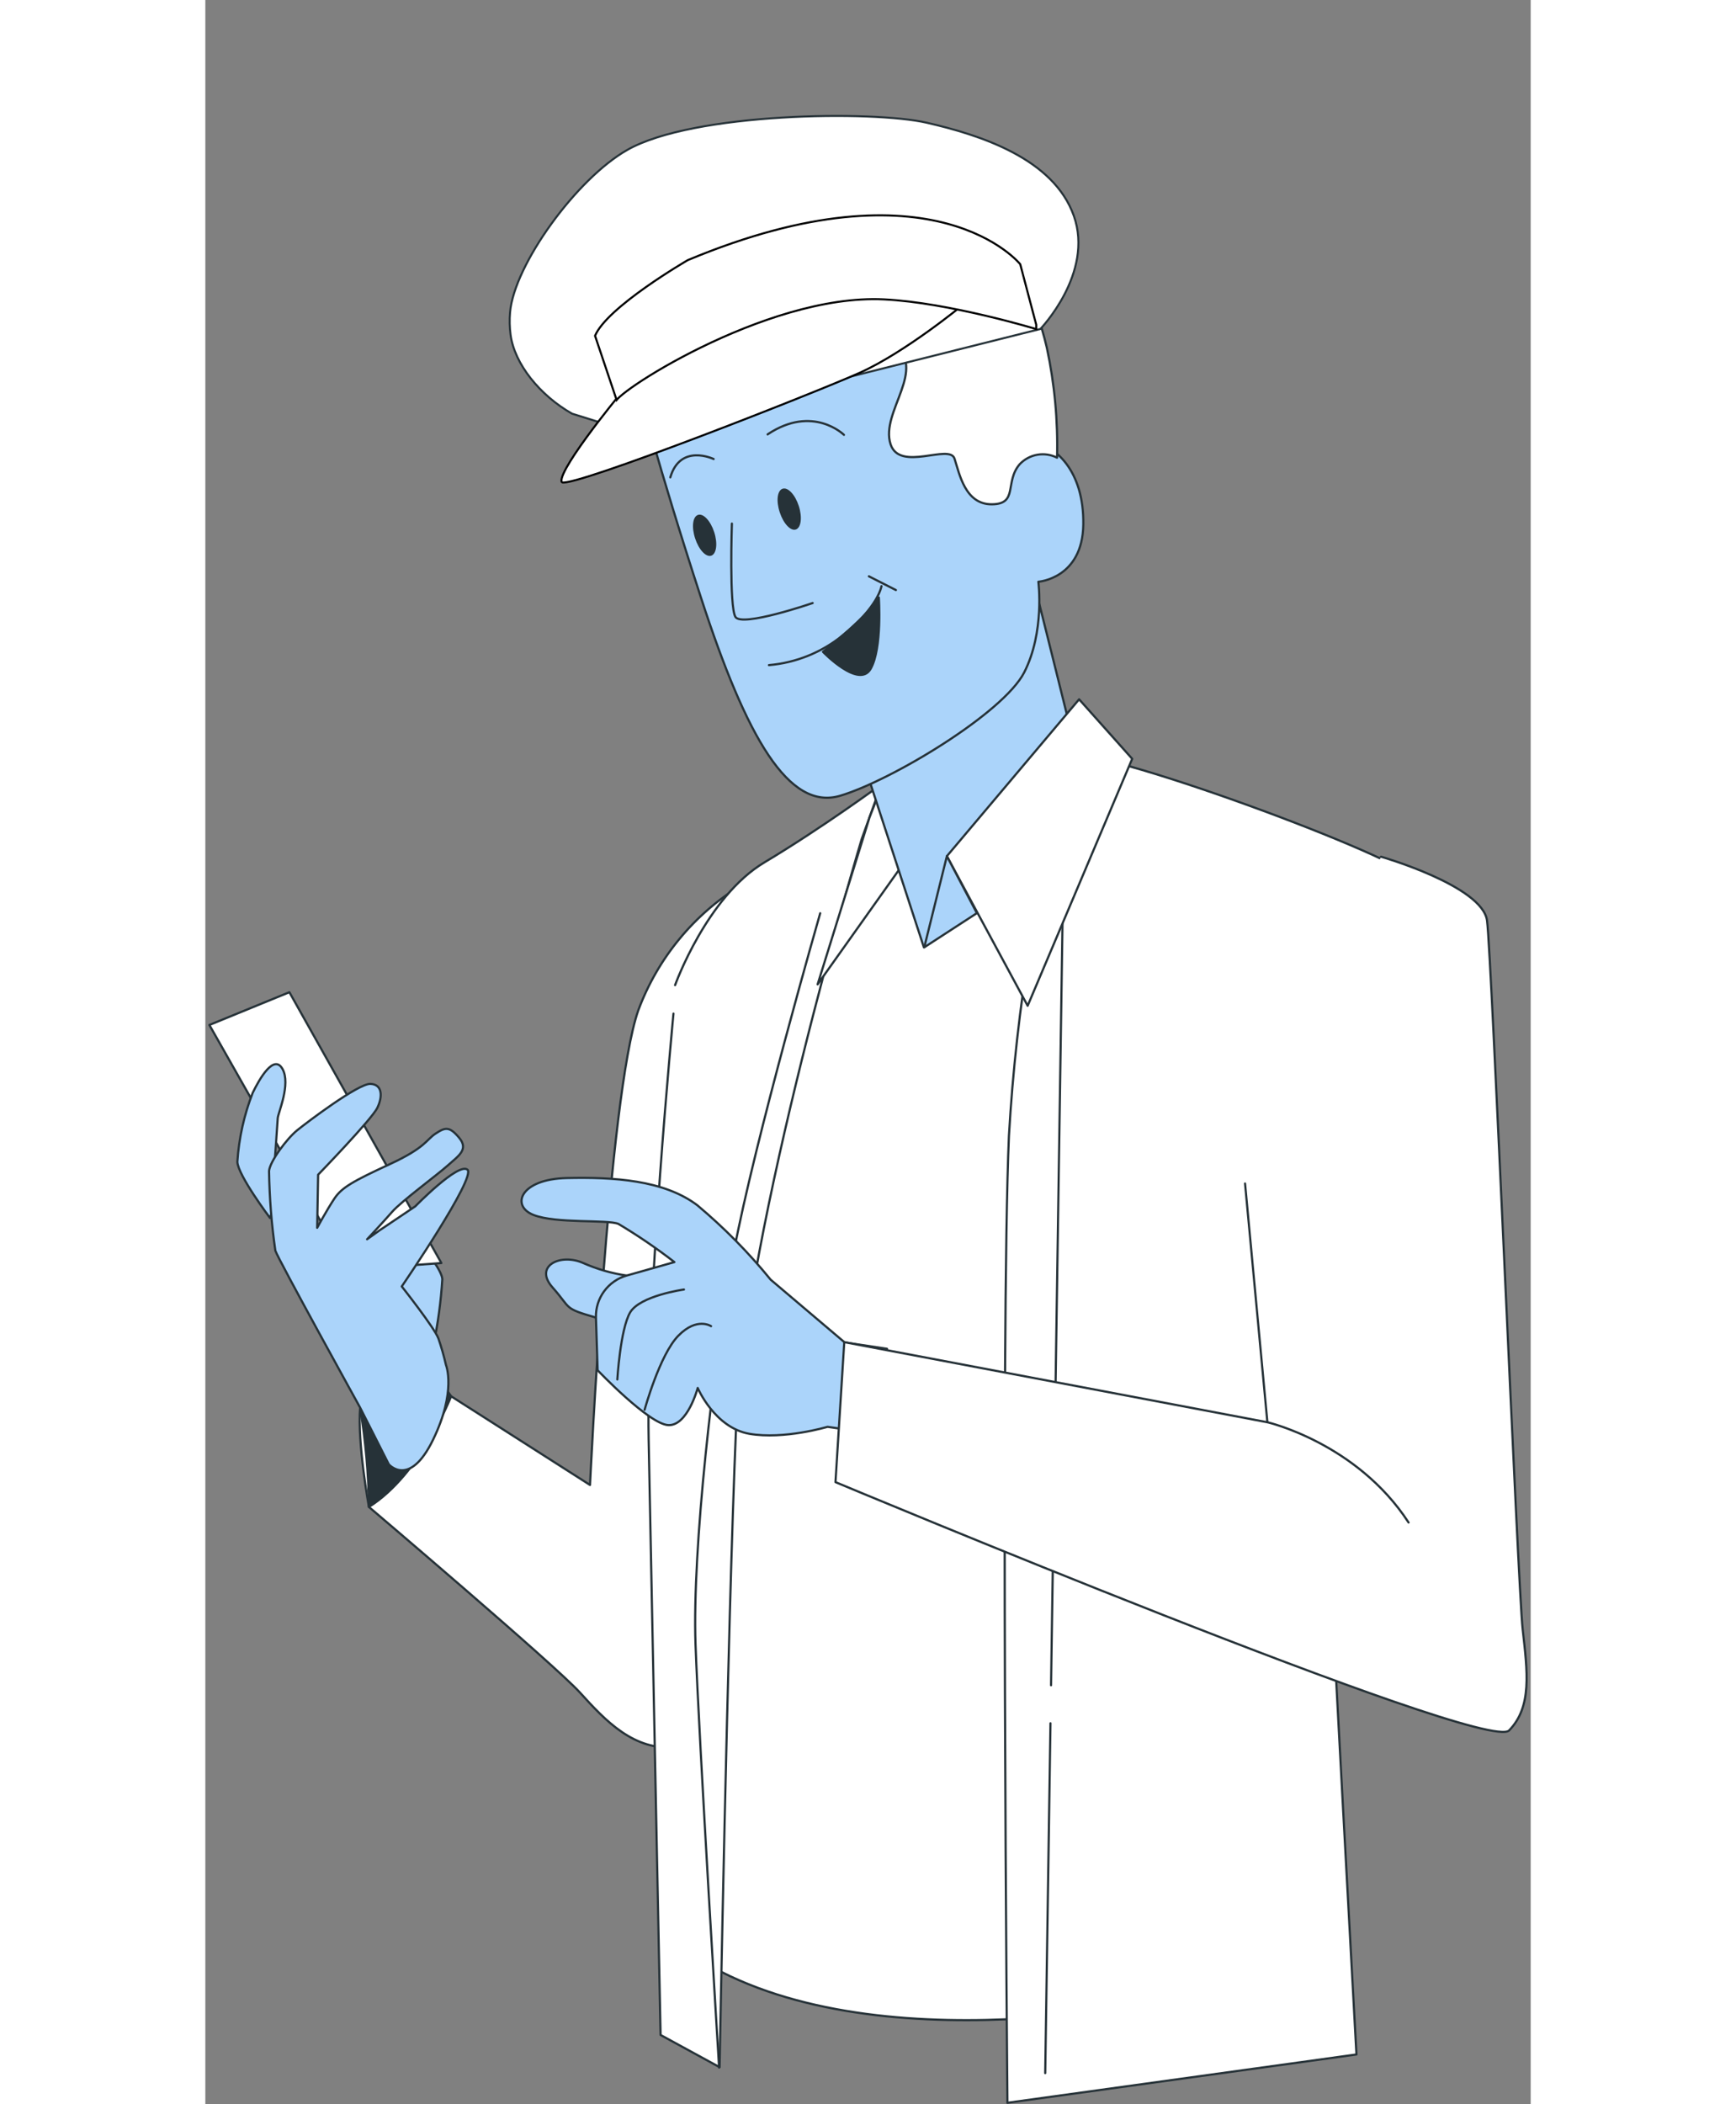 <svg width="222" height="269" viewBox="0 0 327 519" fill="none" xmlns="http://www.w3.org/2000/svg">
<rect x="0" y="0" width="327" height="519" fill="#808080" stroke="none"/>
<path d="M132.248 218.321C120.563 225.475 111.614 236.34 106.832 249.179C99.436 270.166 94.913 366.272 94.913 366.272L60.641 344.389C60.641 344.389 38.899 338.524 38.192 347.215C37.486 355.907 40.359 371.689 40.359 371.689C40.359 371.689 86.269 410.673 92.464 417.504C98.659 424.335 105.772 431.991 116.16 430.907C126.548 429.824 120.212 369.24 120.212 369.24L132.248 218.321Z" fill="white" stroke="#263238" stroke-width="0.537" stroke-linecap="round" stroke-linejoin="round"/>
<path d="M60.641 344.39C60.641 344.39 53.221 363.634 40.36 371.69C40.265 363.489 39.54 355.307 38.193 347.216C36.215 337.935 51.69 330.68 60.641 344.39Z" fill="#263238" stroke="#263238" stroke-width="0.537" stroke-linecap="round" stroke-linejoin="round"/>
<path d="M203.408 193.211L250.518 210.712L245.053 491.797C245.053 491.797 170.736 510.076 125.134 485.225L123.485 433.403C123.485 433.403 126.453 310.751 131.258 279.211C136.063 247.67 154.813 212.55 154.813 212.55C154.813 212.55 176.225 199.123 182.703 196.815C189.486 195.012 196.414 193.806 203.408 193.211Z" fill="white" stroke="#263238" stroke-width="0.537" stroke-linecap="round" stroke-linejoin="round"/>
<path d="M115.503 250.004C115.503 250.004 108.719 321.07 109.378 354.989C110.038 388.909 112.323 501.927 112.323 501.927L126.88 509.865C126.88 509.865 128.835 401.888 130.931 352.493C133.028 303.097 161.954 206.921 161.954 206.921L166.806 193.448C166.806 193.448 152.155 204.212 137.927 212.716C123.7 221.219 115.903 242.984 115.903 242.984" fill="white"/>
<path d="M115.503 250.004C115.503 250.004 108.719 321.07 109.378 354.989C110.038 388.909 112.323 501.927 112.323 501.927L126.88 509.865C126.88 509.865 128.835 401.888 130.931 352.493C133.028 303.097 161.954 206.921 161.954 206.921L166.806 193.448C166.806 193.448 152.155 204.212 137.927 212.716C123.7 221.219 115.903 242.984 115.903 242.984" stroke="#263238" stroke-width="0.537" stroke-linecap="round" stroke-linejoin="round"/>
<path d="M151.707 225.248C151.707 225.248 135.477 281.592 130.366 308.939C125.254 336.287 120.119 382.361 120.944 405.516C121.768 428.67 126.762 509.96 126.762 509.96" stroke="#263238" stroke-width="0.537" stroke-linecap="round" stroke-linejoin="round"/>
<path d="M174.836 209.346L151.069 242.794L163.883 201.596L170.03 185.838L174.836 209.346Z" fill="white" stroke="#263238" stroke-width="0.537" stroke-linecap="round" stroke-linejoin="round"/>
<path d="M202.513 135.901C202.513 135.901 216.128 190.361 216.647 192.764C217.165 195.166 177.286 233.656 177.286 233.656L161.904 186.545C161.904 186.545 186.543 171.046 191.278 158.09C196.012 145.135 200.181 133.946 202.513 135.901Z" fill="#ABD4FA" stroke="#263238" stroke-width="0.537" stroke-linecap="round" stroke-linejoin="round"/>
<path d="M213.868 186.337C205.333 216.955 200.105 248.401 198.275 280.134C196.155 328.493 197.898 518.654 197.898 518.654L284.016 506.735C284.016 506.735 277.538 388.629 277.468 384.531C277.397 380.432 300.575 223.601 300.481 218.372C300.387 213.143 222.56 184.641 213.868 186.337Z" fill="white" stroke="#263238" stroke-width="0.537" stroke-linecap="round" stroke-linejoin="round"/>
<path d="M208.52 425.046L207.225 511.329" stroke="#263238" stroke-width="0.537" stroke-linecap="round" stroke-linejoin="round"/>
<path d="M211.489 227.794L208.662 415.67" stroke="#263238" stroke-width="0.537" stroke-linecap="round" stroke-linejoin="round"/>
<path d="M215.587 172.487L182.963 211.164L202.891 248.075L228.684 187.162L215.587 172.487Z" fill="white" stroke="#263238" stroke-width="0.537" stroke-linecap="round" stroke-linejoin="round"/>
<path d="M182.963 211.164L177.38 233.659L190.359 225.226L182.963 211.164Z" fill="#ABD4FA" stroke="#263238" stroke-width="0.537" stroke-linecap="round" stroke-linejoin="round"/>
<path d="M106.928 95.929C106.928 95.929 111.191 113.313 122.356 147.609C133.522 181.906 143.933 200.043 156.629 196.274C169.325 192.505 196.932 175.852 202.044 165.841C207.155 155.83 205.53 143.487 205.53 143.487C205.53 143.487 216.436 142.733 216.624 129.354C216.813 115.974 209.558 109.756 204.117 109.073C198.675 108.39 189.206 115.668 185.272 104.762C181.339 93.856 190.148 82.314 181.503 76.072C172.859 69.83 153.096 70.018 135.901 76.072C125.156 79.962 115.424 86.217 107.422 94.374L106.928 95.929Z" fill="#ABD4FA" stroke="#263238" stroke-width="0.537" stroke-linecap="round" stroke-linejoin="round"/>
<path d="M129.917 129.143C129.917 129.143 129.234 149.542 130.788 152.156C132.343 154.771 149.845 148.741 149.845 148.741" stroke="#263238" stroke-width="0.537" stroke-linecap="round" stroke-linejoin="round"/>
<path d="M139.057 164.054C145.702 163.483 152.026 160.94 157.218 156.752C166.051 149.685 166.828 144.574 166.828 144.574" stroke="#263238" stroke-width="0.537" stroke-linecap="round" stroke-linejoin="round"/>
<path d="M163.718 142.147L170.384 145.539" stroke="#263238" stroke-width="0.537" stroke-linecap="round" stroke-linejoin="round"/>
<path d="M166.168 147.373C166.168 147.373 167.04 159.857 164.166 164.945C161.293 170.033 152.389 160.776 152.389 160.776C152.389 160.776 164.049 151.542 166.168 147.373Z" fill="#263238" stroke="#263238" stroke-width="0.537" stroke-linecap="round" stroke-linejoin="round"/>
<path d="M141.718 126.339C142.613 129.119 144.404 131.05 145.699 130.603C146.995 130.155 147.324 127.588 146.429 124.808C145.534 122.028 143.744 120.097 142.425 120.545C141.106 120.992 140.8 123.56 141.718 126.339Z" fill="#263238"/>
<path d="M120.848 132.795C121.743 135.575 123.533 137.506 124.829 137.059C126.125 136.611 126.454 134.043 125.559 131.264C124.664 128.484 122.874 126.553 121.555 127C120.236 127.448 119.93 130.016 120.848 132.795Z" fill="#263238"/>
<path d="M157.57 107.259C157.57 107.259 149.891 99.675 138.726 107.142" stroke="#263238" stroke-width="0.537" stroke-linecap="round" stroke-linejoin="round"/>
<path d="M125.418 113.22C125.418 113.22 117.198 109.286 114.724 117.742" stroke="#263238" stroke-width="0.537" stroke-linecap="round" stroke-linejoin="round"/>
<path d="M99.366 84.129C103.736 75.02 111 67.615 120.024 63.071C149.633 47.336 195.542 34.051 207.626 85.778C209.538 94.683 210.384 103.785 210.146 112.89C208.643 112.13 206.935 111.875 205.276 112.163C203.616 112.452 202.094 113.269 200.936 114.492C197.144 118.873 200.653 124.338 194.058 124.385C187.463 124.432 186.073 116.894 184.848 113.126C183.623 109.357 171.327 116.494 169.066 109.569C166.451 101.513 178.488 91.054 169.631 84.529C162.8 79.489 153.661 86.555 148.196 90.418C139.221 96.731 130.506 103.02 119.93 106.459C110.696 109.451 97.246 113.526 96.375 100.1C96.054 94.612 97.081 89.129 99.366 84.129Z" fill="white" stroke="#263238" stroke-width="0.537" stroke-linecap="round" stroke-linejoin="round"/>
<path d="M56.285 331.742C57.404 326.392 58.136 320.968 58.475 315.512C58.24 311.531 45.12 297.61 45.12 297.61L36.498 307.197L56.285 331.742Z" fill="#ABD4FA" stroke="#263238" stroke-width="0.537" stroke-linecap="round" stroke-linejoin="round"/>
<path d="M20.739 244.731L58.239 311.533L35.273 313.229L1 252.81L20.739 244.731Z" fill="white" stroke="#263238" stroke-width="0.537" stroke-linecap="round" stroke-linejoin="round"/>
<path d="M15.958 300.411C15.958 300.411 8.067 289.929 7.902 286.584C8.28 280.738 9.56 274.986 11.695 269.53C13.414 265.973 16.948 259.896 19.044 263.665C21.14 267.434 17.937 274.524 17.866 275.796C17.796 277.068 17.207 285.218 17.207 285.218L19.256 290.471L15.958 300.411Z" fill="#ABD4FA" stroke="#263238" stroke-width="0.537" stroke-linecap="round" stroke-linejoin="round"/>
<path d="M59.37 336.664C58.868 334.457 58.247 332.279 57.509 330.139C56.52 327.477 48.464 317.302 48.464 317.302C48.464 317.302 66.931 290.331 64.67 288.494C62.408 286.656 51.809 297.539 51.809 297.539L43.046 303.428L39.913 305.665C39.913 305.665 43.87 301.449 46.108 298.881C48.346 296.314 57.108 289.883 59.794 287.481C62.479 285.078 65.046 283.523 62.62 280.626C60.194 277.729 59.181 278.059 56.826 279.59C54.47 281.121 54.47 283.005 45.449 287.175C36.427 291.344 33.671 292.898 31.857 295.607C30.044 298.316 27.594 302.839 27.594 302.839L27.829 289.742C27.829 289.742 41.067 276.08 42.434 273.253C43.8 270.427 43.682 267.435 40.714 267.341C37.746 267.247 25.144 276.763 22.624 278.812C20.103 280.862 15.887 286.515 15.722 288.847C15.819 295.414 16.338 301.968 17.276 308.468C17.913 310.494 38.194 347.193 38.194 347.193L45.26 361.161C45.26 361.161 50.348 367.121 56.19 355.108C62.032 343.095 59.37 336.664 59.37 336.664Z" fill="#ABD4FA" stroke="#263238" stroke-width="0.537" stroke-linecap="round" stroke-linejoin="round"/>
<path d="M103.959 314.615C100.264 314.077 96.658 313.039 93.242 311.529C87.636 309.032 80.946 312.236 85.68 317.559C90.415 322.883 88.201 322.624 96.375 324.979C104.548 327.335 103.959 314.615 103.959 314.615Z" fill="#ABD4FA" stroke="#263238" stroke-width="0.537" stroke-linecap="round" stroke-linejoin="round"/>
<path d="M153.519 351.926C153.519 351.926 142.778 355.13 134.227 353.646C125.677 352.162 121.484 342.339 121.484 342.339C121.484 342.339 118.987 351.761 114.205 351.502C109.424 351.243 96.798 337.982 96.798 337.982L96.374 324.979C96.306 322.654 97.014 320.373 98.388 318.496C99.762 316.619 101.722 315.253 103.959 314.615L115.736 311.294C111.321 307.877 106.704 304.731 101.91 301.871C99.106 300.741 86.552 301.871 80.945 299.657C75.339 297.443 77.624 290.824 89.166 290.565C100.708 290.306 113.122 291.036 121.39 297.278C127.988 302.808 134.045 308.952 139.48 315.628L157.735 331.104L168.194 332.682L165.038 353.599L153.519 351.926Z" fill="#ABD4FA" stroke="#263238" stroke-width="0.537" stroke-linecap="round" stroke-linejoin="round"/>
<path d="M124.781 327.103C124.781 327.103 121.318 324.747 116.701 329.458C112.084 334.169 108.386 347.714 108.386 347.714" stroke="#263238" stroke-width="0.537" stroke-linecap="round" stroke-linejoin="round"/>
<path d="M118.093 318.058C118.093 318.058 107.187 319.566 104.784 323.758C102.381 327.951 101.651 340.247 101.651 340.247" stroke="#263238" stroke-width="0.537" stroke-linecap="round" stroke-linejoin="round"/>
<path d="M290.069 211.306C290.069 211.306 315.109 218.49 316.239 227.088C317.37 235.685 323.848 391.315 325.025 401.844C326.203 412.373 327.381 420.947 321.68 426.812C315.98 432.678 155.475 365.569 155.475 365.569L157.642 331.037L262.039 350.8L256.527 291.912" fill="white"/>
<path d="M290.069 211.306C290.069 211.306 315.109 218.49 316.239 227.088C317.37 235.685 323.848 391.315 325.025 401.844C326.203 412.373 327.381 420.947 321.68 426.812C315.98 432.678 155.475 365.569 155.475 365.569L157.642 331.037L262.039 350.8L256.527 291.912" stroke="#263238" stroke-width="0.537" stroke-linecap="round" stroke-linejoin="round"/>
<path d="M262.038 350.797C262.038 350.797 284.086 355.885 296.876 375.53" stroke="#263238" stroke-width="0.537" stroke-linecap="round" stroke-linejoin="round"/>
<path d="M206.118 81.049C206.084 81.085 206.057 81.115 206.034 81.138L104.852 106.512L90.478 102.032C82.575 97.543 76.258 89.778 75.308 82.54C75.08 80.797 75.013 78.949 75.19 77L75.19 76.999C75.702 71.171 79.79 62.938 85.348 55.254C90.902 47.575 97.883 40.5 104.123 36.97L104.123 36.969C108.18 34.666 113.992 32.9 120.653 31.598C127.31 30.296 134.795 29.461 142.187 29.011C156.98 28.11 171.36 28.751 177.945 30.26C184.559 31.776 192.398 33.981 199.212 37.586C206.026 41.191 211.785 46.181 214.29 53.254C216.79 60.315 214.73 67.29 212.017 72.526C210.662 75.141 209.149 77.312 207.975 78.83C207.388 79.589 206.886 80.184 206.531 80.588C206.354 80.791 206.214 80.945 206.118 81.049Z" fill="white" stroke="#263238" stroke-width="0.5"/>
<path d="M102.26 97.307L102.26 97.306L102.269 97.297L102.303 97.258C102.334 97.224 102.381 97.173 102.444 97.105C102.57 96.97 102.759 96.771 103.013 96.516C103.522 96.004 104.289 95.267 105.318 94.366C107.378 92.566 110.489 90.114 114.69 87.514C123.093 82.317 135.858 76.53 153.295 74.19C170.766 71.845 179.147 72.234 183.151 73.192C185.152 73.671 186.025 74.284 186.403 74.735C186.591 74.959 186.659 75.146 186.684 75.266C186.692 75.306 186.696 75.34 186.698 75.365L186.657 75.398C186.551 75.485 186.392 75.614 186.187 75.778C185.776 76.109 185.177 76.586 184.422 77.174C182.911 78.352 180.781 79.974 178.298 81.753C173.328 85.313 166.963 89.492 161.345 91.995C155.711 94.505 138.167 101.548 121.622 107.817C113.35 110.951 105.332 113.891 99.18 115.973C96.103 117.015 93.497 117.841 91.56 118.369C90.592 118.633 89.796 118.822 89.194 118.926C88.894 118.979 88.647 119.009 88.454 119.018C88.254 119.027 88.14 119.011 88.087 118.992L88.087 118.992C87.978 118.953 87.91 118.879 87.877 118.734C87.841 118.573 87.852 118.333 87.932 118.007C88.09 117.358 88.489 116.469 89.071 115.411C90.233 113.301 92.083 110.588 94.04 107.901C95.996 105.216 98.051 102.566 99.619 100.588C100.402 99.598 101.064 98.777 101.529 98.203C101.761 97.916 101.945 97.691 102.071 97.537L102.214 97.363L102.251 97.318L102.26 97.307Z" fill="white" stroke="black" stroke-width="0.5"/>
<path d="M119.04 64.159L119.04 64.159C149.574 51.406 170.101 51.697 182.978 55.151C189.419 56.879 193.952 59.4 196.872 61.484C198.333 62.527 199.39 63.46 200.081 64.131C200.426 64.467 200.68 64.737 200.846 64.922C200.929 65.014 200.991 65.086 201.031 65.133C201.041 65.145 201.05 65.155 201.057 65.164L205.007 80.089L205.007 81.164C204.848 81.117 204.631 81.053 204.361 80.974C203.734 80.791 202.82 80.529 201.674 80.212C199.381 79.579 196.157 78.725 192.428 77.848C184.975 76.093 175.495 74.237 167.422 73.841C152.654 73.115 135.505 79.24 122.38 85.653C115.814 88.862 110.243 92.148 106.468 94.697C104.582 95.971 103.138 97.065 102.24 97.876C101.921 98.165 101.662 98.425 101.477 98.651L96.154 82.822C96.879 81.085 98.624 79.062 100.88 76.989C103.165 74.89 105.945 72.763 108.64 70.86C111.334 68.956 113.938 67.279 115.869 66.077C116.834 65.476 117.631 64.995 118.186 64.663C118.464 64.497 118.681 64.369 118.829 64.283C118.902 64.239 118.959 64.206 118.997 64.184L119.04 64.159Z" fill="white" stroke="black" stroke-width="0.5"/>
</svg>
